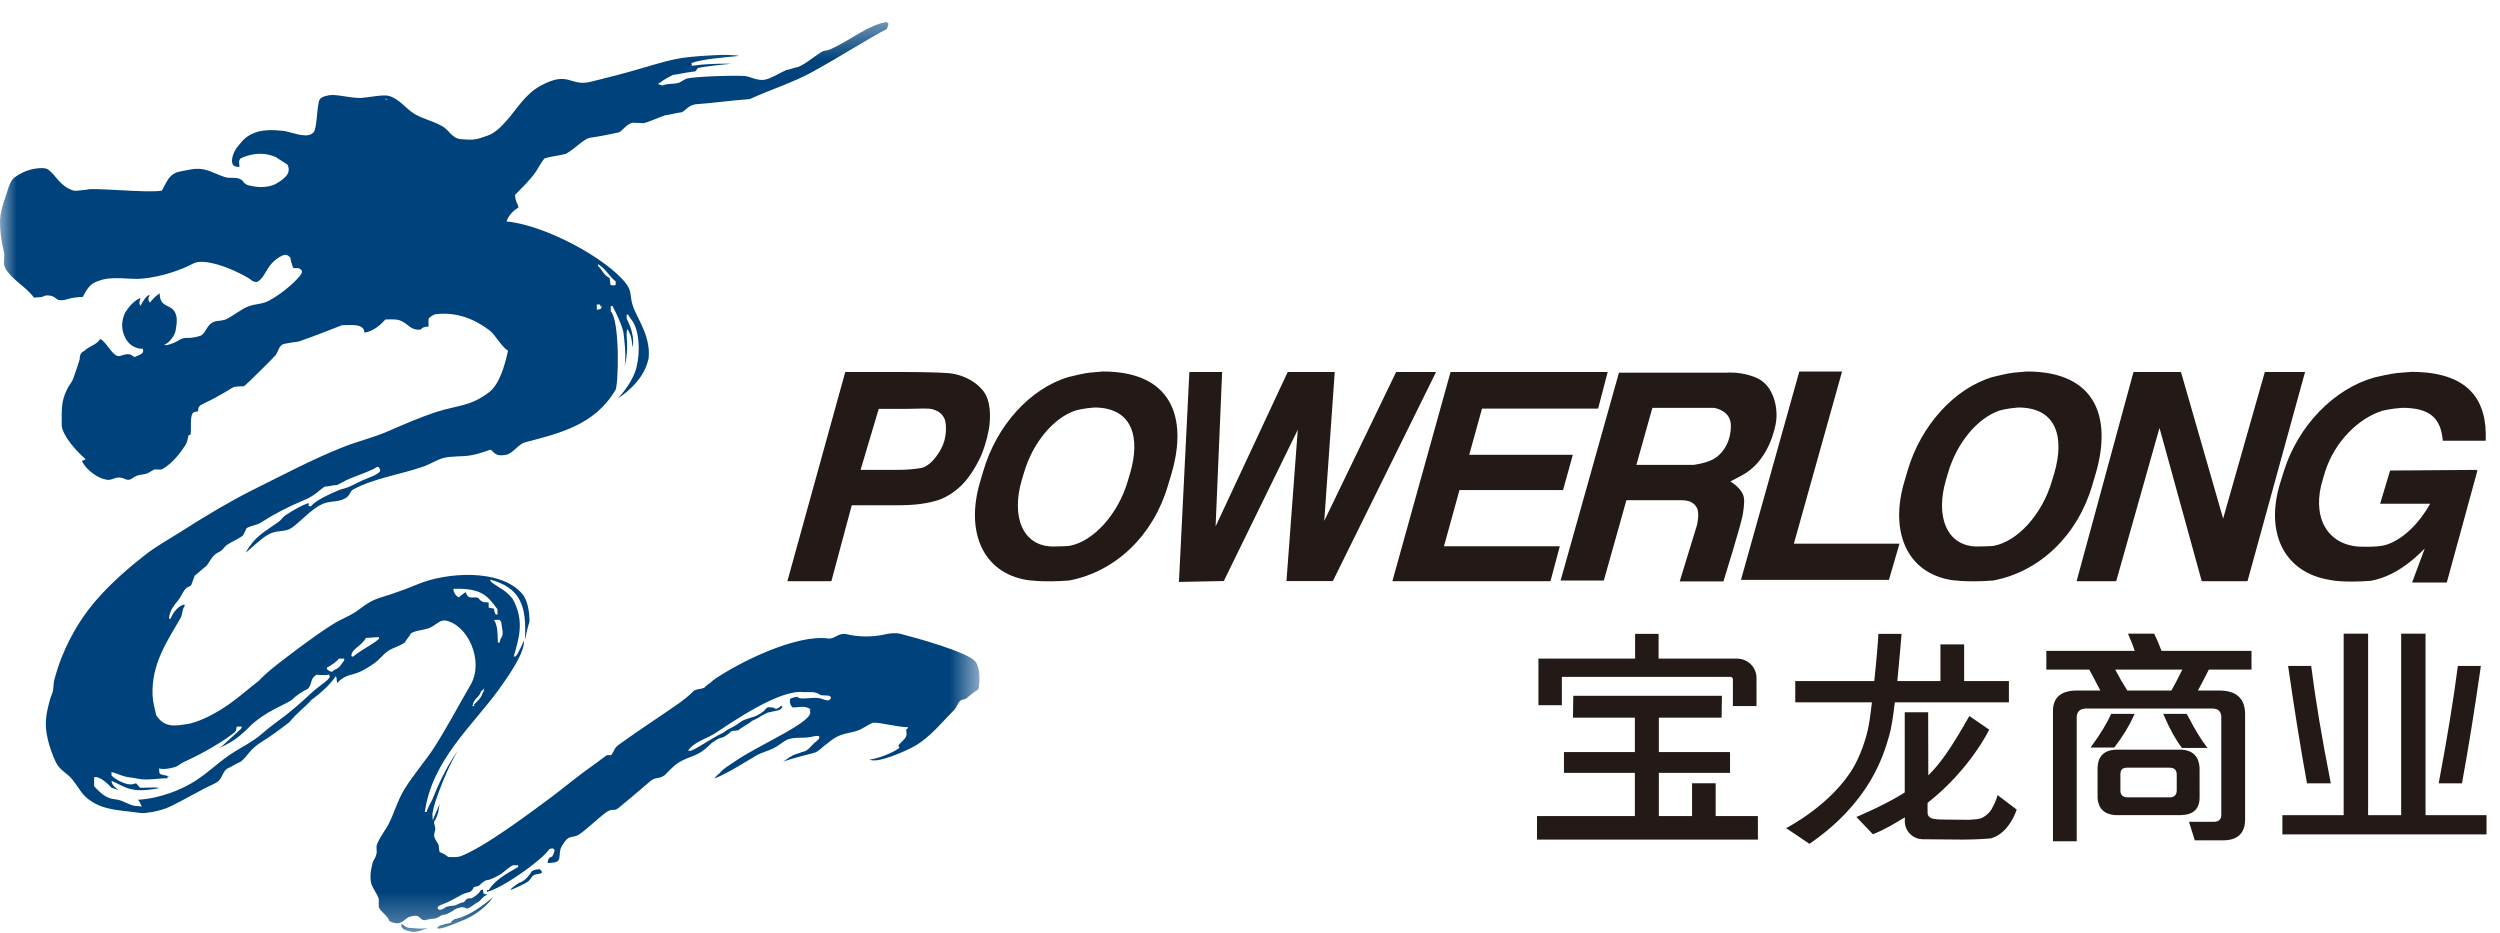 <?xml version="1.0" encoding="UTF-8"?>
<svg width="75px" height="28px" viewBox="0 0 75 28" version="1.1" xmlns="http://www.w3.org/2000/svg" xmlns:xlink="http://www.w3.org/1999/xlink">
    <!-- Generator: Sketch 54.1 (76490) - https://sketchapp.com -->
    <title>编组 2</title>
    <desc>Created with Sketch.</desc>
    <defs>
        <polygon id="path-1" points="0 0.381 29.385 0.381 29.385 27.682 0 27.682"></polygon>
    </defs>
    <g id="Page-1" stroke="none" stroke-width="1" fill="none" fill-rule="evenodd">
        <g id="资产汇总-展开" transform="translate(-34, -5)">
            <g id="编组-2" transform="translate(34, 5)">
                <g id="编组">
                    <g>
                        <g transform="translate(0, 0.278)">
                            <mask id="mask-2" fill="white">
                                <use xlink:href="#path-1"></use>
                            </mask>
                            <g id="Clip-2"></g>
                            <path d="M12.108,27.477 C12.108,27.477 12.18,27.549 12.279,27.559 C12.38,27.569 12.662,27.586 12.717,27.578 C12.771,27.569 12.835,27.559 12.835,27.559 C12.835,27.559 12.499,27.706 12.38,27.679 C12.262,27.65 12.07,27.632 12.044,27.514 C12.017,27.395 12.108,27.477 12.108,27.477 M13.937,27.313 C13.773,27.376 13.318,27.578 13.182,27.578 C13.046,27.578 13.145,27.532 13.145,27.532 L13.182,27.495 C13.182,27.495 13.327,27.451 13.372,27.438 C13.419,27.432 13.527,27.405 13.527,27.405 C13.527,27.405 13.537,27.356 13.609,27.313 C13.681,27.267 13.672,27.323 14.028,27.159 C14.383,26.993 14.792,26.637 14.792,26.637 C14.537,27.01 14.1,27.248 13.937,27.313 M16.259,25.881 C16.263,25.921 16.201,25.93 16.201,25.93 C16.201,25.93 16.152,25.937 16.054,25.96 C15.96,25.981 15.939,26.084 15.849,26.161 C15.758,26.241 15.31,26.428 15.31,26.428 L15.35,26.37 C15.35,26.37 15.562,26.196 15.602,26.196 C15.641,26.196 15.724,26.122 15.748,26.113 C15.77,26.1 15.833,26.027 15.871,25.981 C15.91,25.937 15.944,25.858 15.971,25.846 C16,25.835 16.049,25.813 16.067,25.813 C16.085,25.813 16.185,25.796 16.185,25.796 C16.185,25.796 16.252,25.84 16.259,25.881 M18.739,10.725 C18.731,10.753 18.724,10.781 18.715,10.81 C18.715,10.81 18.727,10.787 18.739,10.725 M14.435,20.454 C14.47,20.454 14.498,20.377 14.534,20.375 C14.486,20.431 14.539,20.454 14.483,20.5 C14.433,20.67 14.337,20.741 14.224,20.852 C14.224,20.871 14.224,20.887 14.225,20.903 C14.208,20.903 14.191,20.905 14.173,20.905 C14.224,20.64 14.365,20.68 14.435,20.454 M13.973,17.486 C13.897,17.534 13.825,17.583 13.766,17.646 C13.685,17.609 13.643,17.54 13.604,17.44 L13.604,17.387 C14.448,17.361 14.625,17.594 14.923,18 C14.923,18.053 14.924,18.107 14.925,18.159 C14.907,18.159 14.89,18.159 14.873,18.159 C14.848,18.092 14.838,18.123 14.818,17.979 C14.764,17.979 14.713,17.952 14.661,17.952 C14.659,17.899 14.659,17.846 14.659,17.794 C14.577,17.785 14.456,17.822 14.353,17.663 C14.188,17.597 14.052,17.745 13.973,17.486 M15.033,18.368 C15.059,18.617 15.137,18.735 15.008,18.905 C15.009,18.94 14.987,18.965 14.989,19 L14.936,19 C14.929,18.69 14.926,18.493 14.822,18.318 C14.875,18.318 14.926,18.317 14.98,18.316 C15.027,18.372 14.975,18.321 15.033,18.368 M10.589,19.424 C10.571,19.424 10.561,19.408 10.544,19.408 C10.52,19.202 10.846,19.11 10.977,18.86 C11.117,18.857 11.229,18.837 11.368,18.836 L11.368,18.89 C11.135,19.09 10.858,19.199 10.589,19.424 M10.014,19.826 C9.994,19.867 9.945,19.901 9.861,19.836 C9.844,19.836 9.825,19.801 9.808,19.801 L9.808,19.749 C9.947,19.676 10.069,19.594 10.171,19.481 C10.223,19.481 10.275,19.481 10.327,19.48 L10.327,19.532 C10.223,19.657 10.216,19.75 10.014,19.826 M9.323,20.528 C9.035,20.803 8.689,21.09 8.544,21.2 C8.313,21.374 8.109,21.519 7.909,21.693 C7.496,22.053 7.183,22.144 6.741,22.474 C6.451,22.693 6.2,22.924 5.896,23.125 C5.475,23.403 4.819,23.673 4.143,23.715 C4.189,23.777 4.248,23.89 4.248,23.924 C4.162,23.893 4.059,23.909 3.984,23.887 C3.812,23.831 3.691,23.753 3.568,23.721 C3.465,23.696 3.373,23.699 3.288,23.666 C3.13,23.609 2.993,23.496 2.825,23.311 C2.824,23.223 2.824,23.135 2.823,23.048 C2.858,23.014 2.93,23.043 2.981,23.064 C3.129,23.125 3.253,23.261 3.35,23.358 C3.387,23.357 3.518,23.422 3.552,23.42 C3.472,23.365 3.342,23.261 3.348,23.148 C3.762,23.325 3.916,23.536 4.776,23.365 C4.639,23.317 4.274,23.376 4.189,23.346 C4.137,23.27 4.117,23.267 4.085,23.221 C4,23.24 3.963,23.269 3.821,23.245 C3.681,23.209 3.478,23.119 3.347,22.989 L3.344,22.883 C3.482,22.913 3.601,22.978 3.739,23.014 C3.848,23.046 3.966,23.046 4.134,23.083 C4.421,23.149 4.882,23.051 5.024,23.074 C5.024,23.056 5.024,23.039 5.023,23.02 C5.041,23.019 5.06,23.019 5.077,23.019 C5.023,22.984 4.856,22.977 4.803,22.939 C4.763,22.883 4.789,22.886 4.769,22.776 C4.894,22.809 5.06,22.789 5.243,22.735 C5.35,22.704 5.411,22.629 5.526,22.576 C6.088,22.328 6.768,21.921 7.052,21.68 C7.091,21.623 7.083,21.629 7.102,21.521 C7.156,21.52 7.208,21.519 7.26,21.519 C7.251,21.544 7.227,21.589 7.227,21.589 C6.623,22.141 6.656,22.122 6.55,22.172 C6.55,22.172 6.975,22.01 7.296,21.703 C7.424,21.601 7.497,21.501 7.595,21.419 C7.791,21.255 7.968,21.147 8.052,21.096 C8.334,20.931 8.578,20.837 8.771,20.709 C8.842,20.61 9.134,20.425 9.237,20.387 C9.381,20.218 9.294,20.089 9.495,19.964 C9.502,19.956 9.733,19.998 9.861,19.959 C10.004,20.069 9.606,20.255 9.323,20.528 M11.534,2.676 C11.625,2.706 11.585,2.686 11.639,2.725 C11.548,2.694 11.589,2.716 11.534,2.676 M18.006,8.856 L18.006,8.911 C18.025,8.908 18.044,8.908 18.06,8.908 C17.985,9.041 18.074,8.97 17.906,9.016 C17.904,8.963 17.902,8.911 17.902,8.858 C17.939,8.858 17.972,8.858 18.006,8.856 M18.471,8.166 C18.469,8.235 18.473,8.272 18.466,8.274 C18.456,8.28 18.4,8.289 18.315,8.274 C18.314,8.204 18.292,8.136 18.292,8.065 C18.117,7.987 18.071,7.823 17.941,7.7 L17.941,7.647 C18.183,7.791 18.264,8.002 18.471,8.166 M15.385,25.68 C15.439,25.678 15.491,25.678 15.544,25.678 L15.544,25.731 C15.21,25.928 14.867,26.1 14.662,26.426 L14.609,26.426 C14.609,26.444 14.61,26.461 14.61,26.479 C15.081,26.364 16.26,25.528 16.481,25.194 C16.577,25.164 16.616,25.164 16.639,25.243 C16.633,25.25 16.612,25.337 16.566,25.42 C16.421,25.436 16.431,25.611 16.431,25.616 C16.61,25.603 16.713,25.596 16.756,25.527 C16.802,25.452 16.785,25.315 16.808,25.221 C16.825,25.15 16.868,25.074 16.931,24.986 C17.084,24.764 17.193,24.871 17.366,24.759 C17.576,24.628 17.946,24.268 18.147,24.119 C18.411,23.922 18.383,24.1 18.563,23.955 C19.097,23.519 19.447,23.203 19.51,23.156 C19.697,23.014 19.746,23.108 19.937,22.981 C19.98,22.952 20.179,22.706 20.369,22.593 C20.698,22.397 20.881,22.423 21.162,22.185 C21.254,22.108 21.304,22.053 21.352,22.01 C21.406,21.973 21.462,21.937 21.513,21.904 C21.55,21.886 21.593,21.868 21.652,21.848 C21.652,21.875 21.854,21.76 21.932,21.664 C21.956,21.655 21.994,21.644 22.068,21.641 C22.181,21.635 22.125,21.635 22.265,21.546 C22.402,21.455 22.487,21.416 22.533,21.37 C22.577,21.327 22.702,21.293 22.764,21.247 C22.825,21.202 23.009,21.105 23.032,21.1 C23.056,21.094 23.155,21.073 23.318,21.038 C23.481,21.006 23.47,20.903 23.47,20.903 L23.414,20.909 C23.414,20.909 23.403,20.937 23.329,20.971 C23.257,21.006 23.263,20.978 23.223,20.959 C23.185,20.943 23.044,20.937 23.044,20.937 C22.948,20.987 22.982,21 22.897,21.067 C22.814,21.134 22.695,21.196 22.65,21.213 C22.607,21.229 22.466,21.265 22.366,21.304 C22.265,21.343 22.237,21.366 22.152,21.427 C22.068,21.489 21.944,21.558 21.878,21.585 C21.826,21.608 21.741,21.669 21.702,21.699 C21.305,21.89 20.766,22.279 20.692,22.245 L20.639,22.245 C20.823,21.971 21.189,21.893 21.471,21.709 C21.933,21.405 23.387,20.395 24.096,20.486 C24.278,20.489 24.467,20.458 24.601,20.565 C24.653,20.599 24.835,20.57 24.895,20.605 C24.964,20.648 24.904,20.721 24.86,20.729 C24.76,20.75 24.673,20.67 24.526,20.66 C24.291,20.644 23.979,20.725 23.921,20.625 C23.8,20.643 23.791,20.651 23.712,20.68 C23.677,20.751 23.697,20.878 23.777,20.943 C23.905,20.957 24.144,20.876 24.293,20.987 C24.335,21.02 24.306,20.989 24.293,21.042 C24.49,21.347 22.796,22.046 22.044,22.566 C21.87,22.685 21.677,22.793 21.591,22.918 C21.574,22.918 21.433,23.06 21.433,23.078 C21.87,22.903 22.367,22.573 22.684,22.391 C22.848,22.295 23.049,22.248 23.185,22.18 C23.377,22.084 23.484,21.977 23.594,21.923 C23.812,21.818 24.103,21.877 24.31,21.833 C24.31,21.833 24.524,21.782 24.558,21.805 C24.591,21.827 24.597,21.883 24.495,21.957 C24.394,22.029 24.305,22.154 24.221,22.216 C24.137,22.277 24.069,22.279 24.069,22.279 C23.979,22.327 23.812,22.347 23.734,22.416 C23.698,22.416 23.503,22.583 23.468,22.583 C23.823,22.446 24.389,22.327 24.471,22.291 C24.561,22.25 24.65,22.157 24.726,22.097 C24.881,21.977 25,21.88 25.091,21.833 C25.364,21.691 25.526,21.732 25.821,21.601 C25.887,21.572 26.114,21.427 26.169,21.411 C26.31,21.365 26.884,21.535 27.244,21.538 C27.212,21.629 27.183,21.596 27.183,21.604 C27.187,21.679 27.215,21.747 27.179,21.823 C27.143,21.904 27.03,21.991 26.971,22.06 C26.908,22.135 27.036,22.12 26.952,22.18 C26.76,22.315 26.337,22.483 26.087,22.509 C26.334,22.642 27.226,22.226 27.436,22.107 C27.914,21.833 28.266,21.378 28.621,21.026 C28.71,20.938 28.716,20.829 28.814,20.742 C28.868,20.694 28.938,20.716 28.996,20.668 C29.116,20.573 29.202,20.494 29.352,20.403 C29.404,20.152 29.409,19.742 29.254,19.557 C28.987,19.277 27.567,18.88 27.015,18.737 C26.856,18.696 26.65,18.73 26.571,18.749 C26.161,18.85 25.698,18.821 25.429,18.754 C25.134,18.682 25.058,18.905 24.844,18.876 C23.889,18.747 22.18,19.58 21.387,20.134 C21.333,20.206 21.191,20.274 21.141,20.344 C21.047,20.406 20.868,20.384 20.793,20.464 C20.695,20.573 20.509,20.722 20.333,20.845 C19.767,21.24 19.151,21.638 18.58,22.051 C18.418,22.168 18.452,22.213 18.333,22.381 C18.28,22.362 18.262,22.389 18.21,22.374 C18.052,22.483 17.899,22.61 17.773,22.695 C17.316,23.012 16.962,23.323 16.507,23.661 C15.885,24.122 14.506,25.157 13.808,25.413 C13.689,25.445 13.542,25.437 13.444,25.429 C13.367,25.355 13.221,25.296 13.189,25.281 C13.16,25.206 13.182,25.102 13.14,25.034 C13.071,24.916 12.99,24.836 13.039,24.687 C13.053,24.642 13.062,24.593 13.055,24.551 C13.043,24.449 12.994,24.394 13.043,24.338 C13.091,24.283 13.152,24.084 13.152,24.058 C13.152,24.031 13.193,23.839 13.193,23.839 C13.193,23.839 13.077,24.098 13.009,24.263 C12.998,24.287 12.99,24.311 12.982,24.334 C12.977,24.269 12.973,24.205 12.972,24.141 C12.973,24.139 13.002,23.949 13.069,23.75 C13.339,22.946 13.64,22.386 13.745,22.233 C13.745,22.233 13.354,22.724 12.98,23.685 C12.918,23.802 12.796,24.045 12.798,24.081 C12.779,24.081 12.762,24.081 12.745,24.082 C12.96,22.526 14.19,21.478 14.953,20.422 C15.244,20.021 15.745,19.307 15.721,18.939 C15.721,18.939 15.527,19.376 15.466,19.416 C15.448,19.416 15.43,19.417 15.412,19.417 C15.548,18.924 15.76,18.362 15.377,17.685 C15.158,17.416 15.028,17.394 14.818,17.24 C14.7,17.17 14.702,17.109 14.702,17.109 C15.611,17.354 15.81,17.891 15.745,18.93 C15.811,18.622 15.839,18.522 15.884,18.368 C15.891,18.031 15.802,17.669 15.651,17.519 C14.993,16.778 13.391,16.888 12.526,17.251 C12.331,17.335 12.025,17.451 11.743,17.545 C11.521,17.62 11.325,17.663 11.134,17.764 C10.998,17.836 10.87,17.931 10.778,18.002 C10.505,18.211 10.267,18.267 9.941,18.477 C9.416,18.812 8.818,19.271 8.385,19.601 C8.027,19.873 7.814,20.09 7.766,20.145 C7.471,20.371 7.171,20.638 6.885,20.839 C6.527,21.092 6.066,21.343 5.686,21.432 C5.233,21.507 4.946,21.562 4.687,21.183 C4.637,20.967 4.584,20.765 4.577,20.576 C4.538,19.63 5.034,18.93 5.41,18.274 C5.488,18.136 5.45,18.024 5.538,17.909 C5.536,17.891 5.536,17.873 5.536,17.857 C5.275,17.909 5.123,18.247 5.123,18.283 L5.07,18.283 C5.088,18.045 5.205,17.902 5.335,17.745 C5.422,17.641 5.478,17.486 5.569,17.384 C5.616,17.329 5.697,17.322 5.737,17.274 C5.771,17.167 5.808,17.098 5.841,16.992 C5.961,16.903 6.082,16.78 6.203,16.69 C6.288,16.575 6.323,16.479 6.435,16.369 C6.493,16.313 6.561,16.295 6.633,16.245 C6.695,16.201 6.742,16.112 6.811,16.067 C6.974,15.957 7.161,15.893 7.293,15.781 C7.317,15.719 7.344,15.693 7.391,15.573 C7.521,15.485 7.691,15.483 7.814,15.406 C8.24,15.134 8.651,14.921 9.166,14.706 C9.477,14.575 9.643,14.362 9.752,14.319 C9.873,14.317 9.984,14.274 10.106,14.273 C10.185,14.246 10.334,14.145 10.51,14.073 C10.819,13.948 11.196,13.824 11.304,13.731 L11.358,13.731 C11.39,13.792 11.435,13.826 11.385,13.881 C11.283,13.985 11.085,14.041 10.871,14.134 C10.736,14.194 10.591,14.278 10.442,14.339 C10.354,14.376 10.262,14.387 10.175,14.422 C9.801,14.583 9.458,14.745 9.326,14.914 C9.183,14.879 9.281,14.95 9.261,14.812 C9.083,14.869 8.831,15.004 8.571,15.175 C8.485,15.23 8.439,15.32 8.353,15.381 C8.087,15.574 7.707,15.78 7.507,16.094 C7.491,16.094 7.377,16.282 7.377,16.3 C7.581,16.129 7.902,15.809 8.131,15.718 C8.373,15.622 8.569,15.686 8.758,15.553 C9.032,15.356 9.325,15.013 9.642,14.857 C9.881,14.739 10.087,14.797 10.321,14.691 C10.516,14.602 10.485,14.466 10.591,14.408 C11.24,14.06 11.991,13.967 12.719,13.713 C12.886,13.654 13.107,13.521 13.275,13.469 C13.521,13.395 13.883,13.426 14.1,13.386 C14.414,13.333 14.696,13.212 14.705,13.214 C14.822,13.243 14.81,13.436 15.18,13.366 C15.396,13.326 15.548,13.044 15.753,12.991 C16.748,12.729 17.833,12.487 18.458,11.431 C18.554,11.34 18.608,9.367 18.324,9.063 C18.324,9.011 18.324,8.958 18.322,8.904 L18.375,8.904 C18.504,9.156 18.629,9.391 18.703,9.696 C18.783,10.301 18.761,10.595 18.739,10.725 C18.835,10.346 18.819,9.999 18.798,9.797 C18.799,9.747 18.798,9.703 18.804,9.689 C18.804,9.67 18.804,9.654 18.803,9.637 C18.832,9.532 18.896,9.747 18.896,9.747 L18.904,9.747 C18.942,9.857 18.966,9.987 18.971,10.139 C18.971,10.139 19.089,9.847 18.799,9.277 C18.799,9.239 18.798,9.201 18.798,9.163 L18.85,9.163 C18.85,9.179 18.905,9.263 18.929,9.292 C19.184,9.598 19.218,10.268 19.089,10.762 L19.089,10.765 C19.021,11.01 18.854,11.33 18.542,11.669 C18.542,11.669 19.305,11.218 19.452,10.49 C19.454,10.488 19.444,10.578 19.444,10.575 C19.569,9.886 19.142,9.319 19.004,8.95 C18.873,8.597 18.979,8.485 18.779,8.226 C18.208,7.485 16.373,6.479 15.196,6.365 C15.259,6.174 15.406,6.039 15.558,5.94 C15.508,5.78 15.469,5.786 15.449,5.573 C15.651,5.364 15.907,5.119 16.069,4.882 C16.139,4.78 16.256,4.555 16.341,4.471 C16.601,4.396 16.723,4.406 16.987,4.334 C17.278,4.157 17.469,3.932 17.677,3.858 C17.99,3.817 18.315,3.746 18.572,3.692 C18.704,3.617 18.793,3.44 18.989,3.402 C19.094,3.417 19.198,3.402 19.304,3.419 C19.505,3.369 19.764,3.242 19.954,3.181 C20.127,3.16 20.278,3.108 20.452,3.09 C20.593,3.02 20.636,2.897 20.854,2.852 C21.43,2.81 21.915,2.737 22.491,2.695 C23.105,2.414 23.781,2.204 24.369,1.881 C25.117,1.472 26.112,0.843 26.606,0.591 C26.624,0.539 26.641,0.485 26.658,0.432 C26.6,0.385 26.652,0.437 26.604,0.381 C26.068,0.459 25.529,0.918 24.937,1.19 C24.789,1.26 24.743,1.213 24.617,1.296 C24.446,1.41 24.156,1.644 23.948,1.731 C23.825,1.748 23.706,1.805 23.585,1.825 C23.403,1.905 23.153,2.065 22.956,2.111 C22.754,2.156 22.51,2.031 22.375,2.006 C22.222,1.977 20.788,2.008 20.574,2.089 C20.535,2.105 20.416,2.185 20.388,2.196 C20.232,2.259 20,2.217 19.889,2.286 C19.836,2.287 19.814,2.255 19.76,2.256 L19.76,2.204 C19.777,2.203 19.794,2.203 19.811,2.203 C19.854,2.147 20.012,2.059 20.187,1.971 C20.278,1.957 20.381,1.942 20.427,1.931 C20.521,1.908 20.733,1.878 20.828,1.867 C20.922,1.856 20.869,1.794 20.953,1.761 C21.037,1.731 21.733,1.646 21.954,1.636 C21.954,1.636 21.681,1.623 21.269,1.646 C20.912,1.664 20.865,1.69 20.734,1.697 C20.769,1.675 20.779,1.663 20.75,1.664 C20.747,1.647 20.747,1.63 20.747,1.612 C21.083,1.486 21.793,1.441 22.173,1.4 C21.869,1.329 20.951,1.401 20.646,1.436 C20.142,1.491 19.679,1.646 19.206,1.783 C18.708,1.929 18.2,2.058 17.714,2.177 C17.094,2.327 17.07,1.825 16.207,2.3 C15.746,2.554 15.5,3.006 15.193,3.346 C15.037,3.52 14.854,3.713 14.629,3.79 C14.28,3.918 14.207,3.928 13.828,3.897 C13.571,3.874 13.47,3.638 13.313,3.537 C13.037,3.359 12.707,3.304 12.431,3.137 C12.176,2.983 11.969,2.675 11.659,2.598 C11.504,2.551 11.085,2.642 10.824,2.661 C10.492,2.667 10.107,2.541 9.872,2.579 C9.723,2.611 9.577,2.638 9.56,2.802 C9.498,3.1 9.518,3.399 9.429,3.664 C9.25,3.913 8.829,3.703 8.514,3.649 C8.171,3.613 7.834,3.604 7.553,3.742 C7.322,3.855 7.253,3.975 7.102,4.154 C7.054,4.211 6.885,4.518 6.998,4.679 C7.054,4.718 7.072,4.718 7.181,4.738 C7.189,4.601 7.139,4.567 7.218,4.474 C7.264,4.452 7.753,4.202 8.275,4.435 C8.398,4.522 8.499,4.573 8.622,4.658 C8.637,4.681 8.704,4.821 8.62,4.956 C8.53,5.097 8.288,5.237 8.21,5.269 C8.043,5.334 7.783,5.356 7.566,5.304 C7.261,5.262 7.345,5.146 7.187,5.086 C7.018,5.025 6.907,5.088 6.735,5.03 C6.401,4.92 6.197,4.764 5.86,4.788 C5.764,4.793 5.344,4.872 5.282,4.899 C5.052,5 4.995,5.198 4.855,5.442 C4.385,5.52 2.7,5.334 2.592,5.416 C2.469,5.415 2.292,5.465 2.195,5.436 C1.802,5.316 1.667,4.963 1.444,4.807 C1.351,4.741 1.085,4.753 0.831,4.837 C0.637,4.902 0.442,5.03 0.396,5.08 C0.274,5.22 0.239,5.412 0.174,5.604 C0.081,5.88 0.006,6.073 0,6.381 C-0.004,6.636 0.046,7.005 0.109,7.24 C0.166,7.45 0.072,7.622 0.162,7.775 C0.36,8.119 0.789,8.328 1.018,8.651 C1.098,8.643 1.174,8.639 1.246,8.633 C1.326,8.611 1.338,8.585 1.408,8.585 C1.662,8.579 1.666,8.72 1.798,8.728 C2.011,8.742 2.052,8.64 2.485,8.63 C2.61,8.38 2.716,8.221 2.952,8.152 C3.348,7.988 3.896,8.117 4.26,8.082 C4.867,8.025 5.435,7.818 5.798,7.628 C6.214,7.405 7.384,7.975 7.565,8.146 C7.633,8.181 7.691,8.194 7.737,8.168 C8.006,7.988 7.981,7.644 8.448,7.398 C8.566,7.346 8.606,7.352 8.709,7.446 C8.728,7.551 8.739,7.615 8.8,7.765 C8.931,7.768 8.967,7.752 9.028,7.812 C9.07,7.845 9.059,7.874 9.048,7.925 C8.967,8.074 8.52,8.502 8.073,8.74 C7.867,8.852 7.687,8.832 7.48,8.903 C7.248,8.98 6.995,9.205 6.777,9.302 C6.666,9.351 6.514,9.338 6.418,9.376 C6.191,9.463 6.194,9.708 6.012,9.797 C5.779,9.861 5.731,9.86 5.556,9.861 C5.383,9.873 5.346,9.991 5.019,10.073 C4.985,10.074 4.949,10.074 4.914,10.074 C5.09,10.01 5.27,9.755 5.275,9.596 C5.32,9.365 5.309,9.231 5.266,9.126 C5.132,8.813 4.8,8.989 4.789,8.521 C4.694,8.585 4.563,8.703 4.502,8.8 C4.437,8.744 4.442,8.652 4.49,8.573 C4.391,8.557 4.216,8.881 4.216,8.9 C4.155,8.793 4.191,8.778 4.216,8.662 C4.041,8.725 3.889,8.9 3.789,9.047 C3.731,9.119 3.64,9.351 3.67,9.577 C3.707,9.84 3.875,10.18 4.287,10.188 C4.328,10.346 4.208,10.349 4.075,10.418 C3.987,10.459 4.002,10.368 3.871,10.35 C3.741,10.333 3.61,10.414 3.555,10.406 C3.353,10.381 3.21,9.996 3.008,9.891 C2.886,10.078 2.697,10.09 2.542,10.238 C2.441,10.297 2.396,10.327 2.389,10.51 C2.331,10.696 2.304,10.773 2.195,11.085 C2.157,11.194 2.075,11.26 1.998,11.431 C1.844,11.758 1.848,11.951 1.851,12.481 C1.872,12.793 2.302,13.272 2.567,13.494 C2.505,13.542 2.531,13.516 2.454,13.548 C2.625,13.886 2.998,14.073 3.13,14.096 C3.192,14.116 3.224,14.122 3.28,14.116 C3.362,14.112 3.446,14.056 3.53,14.049 C3.694,14.035 3.776,14.128 3.853,14.116 C3.96,14.107 3.957,14.053 4.114,13.991 C4.203,13.954 4.315,13.967 4.427,13.919 C4.496,13.89 4.529,13.856 4.602,13.819 C4.678,13.782 4.796,13.834 4.875,13.792 C5.174,13.628 5.435,13.275 5.543,13.105 C5.613,12.997 5.631,12.922 5.651,12.788 C5.651,12.777 5.716,12.769 5.718,12.756 C5.745,12.536 5.697,12.26 5.779,12.116 C5.835,12.075 5.827,12.083 5.937,12.061 C5.955,11.953 5.948,11.96 5.987,11.904 C6.027,11.852 6.268,11.764 6.489,11.636 C6.71,11.509 6.787,11.472 6.994,11.341 C7.022,11.321 7.203,11.309 7.325,11.307 C7.358,11.292 8.229,10.434 8.267,10.379 C8.365,10.238 8.35,10.124 8.499,10.043 C8.652,10.009 8.794,9.991 8.95,9.971 C9.166,9.902 9.994,9.587 10.256,9.48 C10.448,9.473 10.719,9.451 10.833,9.529 C10.902,9.577 10.916,9.59 10.937,9.702 C11.208,9.656 11.41,9.473 11.564,9.306 C11.729,9.304 11.881,9.292 11.994,9.333 C12.26,9.432 12.3,9.637 12.616,9.61 C12.698,9.531 12.703,9.538 12.859,9.516 C12.853,9.411 12.85,9.367 12.859,9.283 C12.863,9.255 13.006,9.156 13.073,9.148 C13.696,9.072 14.242,9.297 14.673,9.623 C14.87,9.77 15.018,10.097 15.24,10.244 C15.152,10.668 14.982,11.245 14.685,11.479 C14.123,11.918 13.725,11.875 13.1,12.078 C12.589,12.244 12.073,12.473 11.606,12.674 C11.179,12.857 10.719,12.964 10.285,13.138 C9.356,13.506 8.451,13.991 7.581,14.421 C6.986,14.717 6.213,15.168 5.431,15.669 C5.089,15.889 4.705,16.096 4.373,16.355 C3.871,16.744 3.411,17.15 3.012,17.585 C2.512,18.128 2.148,18.723 1.873,19.384 C1.787,19.592 1.7,19.851 1.623,20.137 C1.602,20.224 1.608,20.36 1.587,20.454 C1.567,20.549 1.528,20.603 1.501,20.701 C1.416,21.022 1.354,21.265 1.382,21.597 C1.412,21.931 1.562,22.356 1.677,22.59 C1.791,22.83 2.019,22.918 2.168,23.104 C2.402,23.397 2.454,23.59 2.779,23.785 C3.193,24.034 3.574,24.022 4.229,24.112 C4.345,24.129 4.704,24.073 4.985,23.969 C5.204,23.887 5.71,23.6 6.087,23.4 C6.304,23.284 6.446,23.241 6.547,23.159 C6.664,23.063 6.68,22.877 6.811,22.783 C6.95,22.727 7.081,22.627 7.221,22.573 C7.431,22.412 7.471,22.213 7.867,21.966 C8.187,21.767 8.371,21.625 8.673,21.395 C8.945,21.069 9.183,20.912 9.336,20.726 C9.613,20.517 9.877,20.293 10.073,20.009 C10.112,20.065 10.093,20.103 10.115,20.213 C10.346,19.959 10.529,19.988 10.763,19.891 C10.919,19.826 11.091,19.716 11.22,19.626 C11.371,19.524 11.49,19.356 11.637,19.254 C11.793,19.146 12.012,19.105 12.156,18.985 C12.191,18.895 12.292,18.812 12.325,18.726 C12.443,18.641 12.654,18.633 12.835,18.578 C13.058,18.509 13.164,18.321 13.354,18.336 C14.02,18.449 14.541,19.539 14.113,20.276 C13.757,20.885 13.42,21.53 13.035,22.132 C12.771,22.544 12.381,22.986 12.12,23.42 C11.914,23.766 11.835,24.097 11.649,24.463 C11.595,24.57 11.414,24.806 11.316,25.038 C11.261,25.162 11.337,25.229 11.278,25.393 C11.238,25.51 11.195,25.528 11.171,25.633 C11.112,25.869 11.091,26.09 11.147,26.259 C11.176,26.346 11.326,26.57 11.361,26.677 C11.362,26.766 11.364,26.852 11.364,26.941 C11.437,27.097 11.611,27.166 11.684,27.356 C12.025,27.522 12.1,27.323 12.253,27.239 C12.253,27.239 12.489,27.139 12.582,27.239 C12.67,27.339 12.717,27.339 12.817,27.313 C12.918,27.284 12.935,27.284 13.009,27.284 C13.081,27.284 13.199,27.212 13.199,27.212 C13.199,27.212 13.225,27.176 13.308,27.166 C13.391,27.159 13.437,27.129 13.537,27.076 C13.637,27.02 13.654,26.983 13.745,26.966 C13.837,26.947 13.819,26.928 13.918,26.947 C14.018,26.966 13.964,27.002 14.054,26.966 C14.147,26.928 14.227,26.846 14.328,26.791 C14.428,26.737 14.501,26.618 14.528,26.61 C14.555,26.599 14.656,26.545 14.611,26.545 C14.564,26.545 14.546,26.562 14.519,26.536 C14.491,26.509 14.491,26.472 14.491,26.444 L14.491,26.417 C14.491,26.417 14.428,26.398 14.401,26.463 C14.373,26.528 14.182,26.672 14.127,26.672 C14.073,26.672 14.018,26.672 13.982,26.71 C13.945,26.747 13.937,26.791 13.891,26.791 C13.846,26.791 13.656,26.884 13.656,26.884 C13.656,26.884 13.408,26.911 13.372,26.937 C13.336,26.966 13.209,27.048 13.155,27.002 C13.099,26.956 13.127,26.9 13.291,26.846 C13.454,26.791 13.754,26.618 13.854,26.562 C13.956,26.509 14.1,26.48 14.1,26.48 C14.1,26.48 14.182,26.426 14.201,26.362 C14.219,26.298 14.318,26.343 14.393,26.271 C14.465,26.198 14.555,26.124 14.629,26.124 C14.7,26.124 15.011,25.97 15.092,25.895 C15.174,25.822 15.333,25.701 15.385,25.68" id="Fill-1" fill="#00437C" mask="url(#mask-2)"></path>
                        </g>
                        <path d="M69.756,14.143 C70.04,13.248 70.757,12.55 71.456,12.328 C71.504,12.311 71.729,12.268 71.817,12.259 C71.942,12.245 72.064,12.235 72.064,12.235 C72.883,12.235 73.226,12.53 73.284,13.222 L74.571,13.222 C74.623,12.015 74.076,11.156 72.342,11.156 C72.342,11.156 72.126,11.172 71.911,11.191 C71.751,11.208 71.321,11.299 71.238,11.322 C70.016,11.662 68.945,12.775 68.519,14.127 L68.411,14.472 C67.947,15.95 68.497,17.177 69.905,17.399 C69.905,17.399 70.264,17.49 71.124,17.424 C71.789,17.302 72.339,16.871 72.743,16.454 L72.363,17.475 L73.404,17.475 L74.325,14.107 L74.291,14.112 L74.295,14.097 L71.703,14.116 L71.404,15.112 L72.905,15.112 C72.579,15.694 72.108,16.168 71.6,16.34 C71.337,16.43 70.747,16.397 70.747,16.397 C69.771,16.319 69.346,15.452 69.687,14.371 L69.756,14.143 Z M49.571,12.237 L51.435,12.237 C51.662,12.29 51.904,12.419 51.925,12.732 C51.925,12.732 51.979,13.331 51.506,13.707 C51.341,13.834 51.081,13.907 50.811,13.947 L49.091,13.947 L49.571,12.237 Z M52.73,11.352 C52.508,11.245 52.281,11.202 52.098,11.186 L52.1,11.18 L52.022,11.18 C51.911,11.173 51.825,11.176 51.776,11.18 L48.569,11.18 L46.818,17.415 L48.115,17.415 L48.792,15.006 L50.446,15.006 C50.714,15.006 50.844,15.111 50.909,15.24 C50.995,15.414 50.908,15.758 50.908,15.758 L50.391,17.442 L51.703,17.442 C51.703,17.442 52.235,15.734 52.285,15.43 C52.332,15.127 52.343,14.953 52.285,14.824 C52.179,14.596 51.912,14.445 51.912,14.445 L52.266,14.256 C52.903,13.912 53.174,13.203 53.269,12.732 C53.365,12.261 53.213,11.582 52.73,11.352 L52.73,11.352 Z M53.816,16.311 L55.262,11.146 L53.979,11.146 L52.229,17.397 L56.668,17.397 L56.984,16.311 L53.816,16.311 Z M59.8,17.415 C61.204,17.146 62.327,16.057 62.767,14.561 L62.869,14.216 C63.371,12.506 62.862,11.145 60.811,11.145 C60.811,11.145 60.61,11.16 60.406,11.18 C60.259,11.194 59.854,11.29 59.777,11.311 C58.631,11.651 57.623,12.765 57.227,14.122 L57.126,14.466 C56.691,15.947 57.203,17.177 58.527,17.399 C58.527,17.399 58.997,17.479 59.8,17.415 L59.8,17.415 Z M61.556,14.435 C61.267,15.425 60.53,16.247 59.798,16.378 C59.729,16.388 59.316,16.395 59.316,16.395 C58.395,16.392 58.059,15.488 58.377,14.405 L58.444,14.177 C58.708,13.279 59.325,12.543 59.983,12.317 C60.025,12.301 60.237,12.259 60.32,12.249 C60.435,12.237 60.549,12.225 60.549,12.225 C61.704,12.225 61.943,13.124 61.626,14.206 L61.556,14.435 Z M32.076,17.415 C33.48,17.146 34.602,16.057 35.04,14.561 L35.143,14.216 C35.646,12.506 35.139,11.145 33.089,11.145 C33.089,11.145 32.887,11.16 32.683,11.18 C32.535,11.194 32.132,11.29 32.056,11.311 C30.906,11.651 29.898,12.765 29.502,14.122 L29.4,14.466 C28.964,15.947 29.479,17.177 30.8,17.399 C30.8,17.399 31.271,17.479 32.076,17.415 L32.076,17.415 Z M33.833,14.435 C33.542,15.425 32.806,16.247 32.074,16.378 C32.005,16.388 31.593,16.395 31.593,16.395 C30.671,16.392 30.335,15.488 30.652,14.405 L30.721,14.177 C30.983,13.279 31.601,12.543 32.258,12.317 C32.302,12.301 32.513,12.259 32.598,12.249 C32.712,12.237 32.826,12.225 32.826,12.225 C33.98,12.225 34.219,13.124 33.901,14.206 L33.833,14.435 Z M67.425,17.436 L66.052,17.436 L64.785,12.837 L63.486,17.436 L62.298,17.436 L64.005,11.16 L65.429,11.16 L66.694,15.557 L67.945,11.16 L69.152,11.16 L67.425,17.436 Z M46.514,17.436 L41.771,17.436 L43.517,11.16 L48.23,11.16 L47.944,12.258 L44.461,12.258 L44.076,13.645 L47.185,13.645 L46.892,14.701 L43.785,14.701 L43.319,16.388 L46.794,16.388 L46.514,17.436 Z M39.986,17.431 L38.594,17.431 L38.933,12.893 L36.714,17.431 L35.368,17.458 L35.681,11.16 L36.664,11.16 L36.468,15.792 L38.631,11.16 L40.042,11.16 L39.728,15.626 L41.884,11.16 L43.082,11.16 L39.986,17.431 Z M26.362,12.266 L25.817,14.097 L26.855,14.097 C27.248,14.097 27.458,14.07 27.626,14.041 C27.939,13.989 28.255,13.511 28.33,13.225 C28.396,12.977 28.398,12.676 28.323,12.539 C28.244,12.385 28.116,12.316 27.972,12.276 C27.829,12.237 27.543,12.266 27.163,12.266 L26.362,12.266 Z M24.941,17.436 L23.621,17.436 L25.358,11.16 L27.081,11.16 C27.625,11.16 28.219,11.173 28.471,11.196 C28.716,11.219 28.954,11.301 29.178,11.441 C29.284,11.507 29.378,11.589 29.46,11.684 C29.553,11.787 29.737,12.022 29.692,12.665 C29.671,12.951 29.58,13.279 29.479,13.558 C29.435,13.682 29.225,14.135 28.948,14.45 C28.675,14.765 28.335,14.941 28.171,14.995 C27.843,15.104 27.447,15.157 26.988,15.157 L25.553,15.157 L24.941,17.436 Z" id="Fill-3" fill="#231916"></path>
                        <polygon id="Fill-5" fill="#231916" points="51.47 23.498 50.762 23.498 50.762 24.481 49.766 24.481 49.766 23.186 51.901 23.186 51.901 22.561 49.766 22.561 49.766 21.531 51.648 21.531 51.658 20.874 47.199 20.874 47.189 21.531 49.046 21.531 49.046 22.561 46.919 22.561 46.919 23.186 49.046 23.186 49.046 24.481 46.11 24.481 46.11 25.189 52.737 25.189 52.737 24.481 51.47 24.481"></polygon>
                        <path d="M52.696,20.342 C52.696,20.027 52.448,19.772 52.137,19.76 L52.13,19.759 L52.116,19.758 L52.11,19.758 L52.071,19.758 L52.072,19.758 L49.758,19.758 L49.758,19.016 L49.053,19.016 L49.053,19.758 L46.153,19.757 L46.153,21.156 L46.856,21.156 L46.856,20.307 L51.917,20.307 L51.92,20.307 C51.957,20.309 51.986,20.339 51.986,20.377 L51.987,20.377 L51.987,21.181 L52.695,21.181 L52.695,20.366 C52.696,20.358 52.696,20.35 52.696,20.342" id="Fill-7" fill="#231916"></path>
                        <path d="M58.924,20.432 L58.924,19.332 L58.213,19.332 L58.213,20.432 L56.92,20.432 C56.982,19.803 57.031,19.209 57.047,19.016 L56.352,19.016 C56.343,19.222 56.294,19.823 56.228,20.432 L53.858,20.432 L53.858,21.069 L56.158,21.069 C56.131,21.278 56.111,21.471 56.085,21.626 C55.968,22.405 55.616,23 55.616,23 C54.96,24.142 53.584,24.844 53.584,24.844 L54.283,25.315 C56.098,24.067 56.501,22.678 56.681,22.053 C56.737,21.858 56.797,21.49 56.845,21.069 L60.267,21.069 L60.267,20.432 L58.924,20.432 Z" id="Fill-9" fill="#231916"></path>
                        <path d="M59.926,23.851 C59.926,23.851 59.902,24.004 59.746,24.277 C59.659,24.42 59.549,24.489 59.456,24.538 C59.363,24.58 59.201,24.586 59.076,24.594 C58.761,24.59 58.222,24.591 58.115,24.58 C57.883,24.564 57.83,24.485 57.827,24.374 L57.827,24.086 C59.111,23.078 59.676,21.889 59.676,21.889 L59.08,21.481 C58.528,22.456 58.205,22.912 57.849,23.26 L57.845,21.368 L57.142,21.368 L57.142,23.774 C56.557,24.15 55.691,24.509 55.691,24.509 L56.187,25.028 C56.557,24.881 56.835,24.707 57.146,24.52 C57.146,24.557 57.145,24.597 57.144,24.635 C57.144,24.93 57.378,25.169 57.67,25.176 L57.67,25.177 C57.915,25.18 58.571,25.188 58.898,25.188 C59.309,25.188 59.717,25.153 59.717,25.153 C60.284,25.006 60.501,24.288 60.501,24.288 L59.926,23.851 Z" id="Fill-11" fill="#231916"></path>
                        <path d="M63.435,22.416 C63.688,22.089 63.884,21.766 64.021,21.455 L64.038,21.416 L63.336,21.416 L63.328,21.432 C63.196,21.718 63.001,22.039 62.747,22.383 L62.715,22.427 L63.426,22.427 L63.435,22.416 Z" id="Fill-13" fill="#231916"></path>
                        <path d="M63.612,23.719 L63.612,23.231 C63.612,23.095 63.673,23.031 63.806,23.031 L65.108,23.031 C65.232,23.039 65.295,23.101 65.302,23.224 L65.302,23.725 C65.295,23.848 65.233,23.91 65.116,23.92 L63.819,23.92 C63.681,23.915 63.616,23.851 63.612,23.719 M65.988,23.938 L65.987,23.022 C65.963,22.693 65.784,22.513 65.452,22.49 L63.475,22.49 C63.126,22.504 62.941,22.684 62.927,23.026 L62.927,23.942 C62.95,24.257 63.128,24.43 63.454,24.453 L65.425,24.453 C65.793,24.447 65.983,24.273 65.988,23.938" id="Fill-15" fill="#231916"></path>
                        <path d="M65.46,22.439 L66.228,22.439 L66.194,22.397 C66.031,22.187 65.85,21.89 65.654,21.511 C65.632,21.475 65.615,21.449 65.607,21.432 L65.6,21.416 L64.898,21.416 L64.913,21.455 C65.091,21.867 65.272,22.195 65.452,22.428 L65.46,22.439 Z" id="Fill-17" fill="#231916"></path>
                        <path d="M65.47,20.088 C65.342,20.346 65.232,20.558 65.142,20.716 L63.819,20.716 C63.678,20.494 63.558,20.285 63.457,20.088 L65.47,20.088 Z M64.632,19.025 L64.624,19.011 L63.839,19.011 L63.856,19.048 C63.935,19.232 63.998,19.392 64.043,19.526 L61.39,19.526 L61.39,20.088 L62.677,20.088 C62.699,20.131 62.735,20.191 62.779,20.273 C62.876,20.463 62.953,20.61 63.01,20.716 L62.295,20.716 C61.832,20.72 61.593,20.923 61.589,21.319 L61.589,25.238 L62.301,25.238 L62.301,21.502 C62.314,21.348 62.398,21.269 62.556,21.257 L66.398,21.257 C66.553,21.267 66.632,21.348 66.639,21.506 L66.639,24.453 C66.636,24.587 66.564,24.65 66.413,24.655 L65.67,24.655 L65.844,25.21 L66.688,25.21 C67.129,25.21 67.353,24.998 67.353,24.579 L67.353,21.43 C67.353,20.955 67.093,20.716 66.578,20.716 L65.937,20.716 C66.039,20.53 66.149,20.321 66.265,20.088 L67.545,20.088 L67.545,19.526 L64.846,19.526 C64.766,19.315 64.694,19.145 64.632,19.025 L64.632,19.025 Z" id="Fill-19" fill="#231916"></path>
                        <path d="M69.206,23.476 L69.211,23.499 L69.924,23.499 L69.918,23.466 C69.658,22.153 69.464,20.988 69.339,20.004 L69.335,19.979 L68.644,19.979 L68.648,20.01 C68.835,21.308 69.022,22.473 69.206,23.476" id="Fill-21" fill="#231916"></path>
                        <path d="M73.863,23.476 C74.049,22.471 74.236,21.303 74.422,20.01 L74.426,19.979 L73.735,19.979 L73.732,20.004 C73.607,20.974 73.417,22.139 73.167,23.466 L73.161,23.499 L73.858,23.499 L73.863,23.476 Z" id="Fill-23" fill="#231916"></path>
                        <polygon id="Fill-25" fill="#231916" points="72.766 24.455 72.766 19.01 72.035 19.01 72.035 24.455 71.043 24.455 71.043 19.01 70.31 19.01 70.31 24.455 68.472 24.455 68.472 25.032 74.596 25.032 74.596 24.455"></polygon>
                    </g>
                </g>
            </g>
        </g>
    </g>
</svg>
